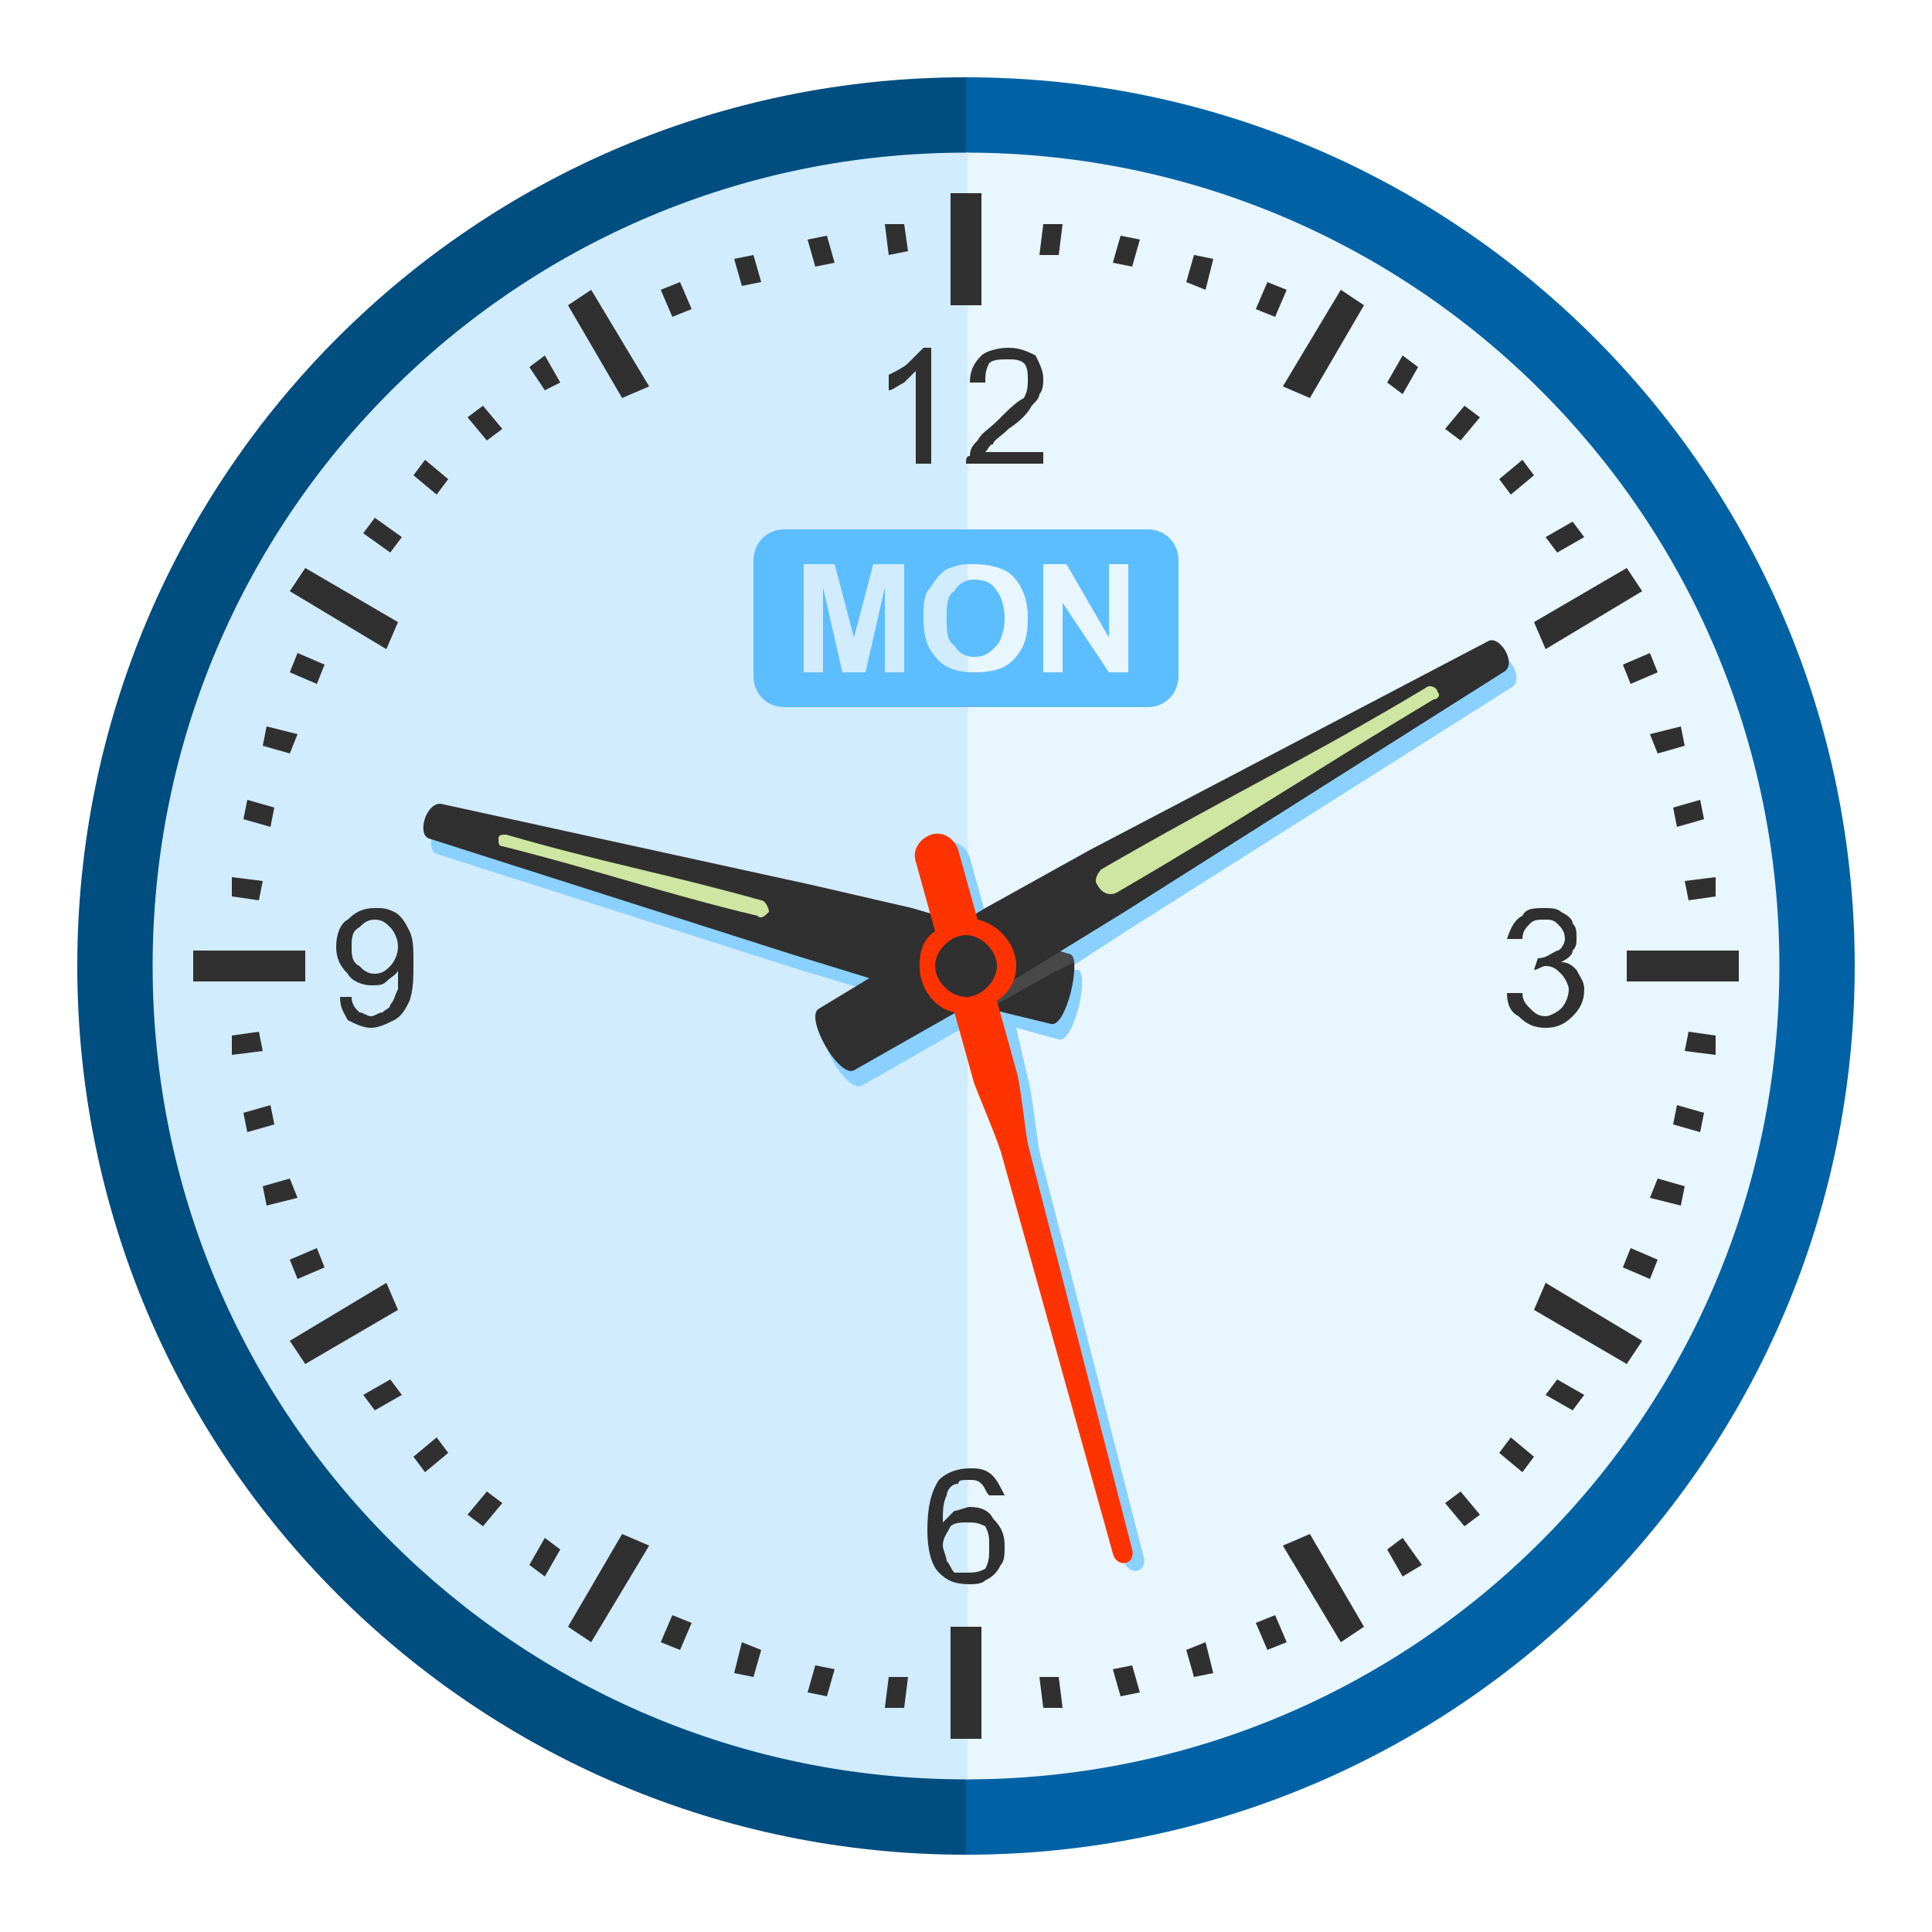 <?xml version="1.0" encoding="UTF-8"?>
<!DOCTYPE svg PUBLIC "-//W3C//DTD SVG 1.1//EN" "http://www.w3.org/Graphics/SVG/1.1/DTD/svg11.dtd">
<!-- Creator: CorelDRAW X6 -->
<svg xmlns="http://www.w3.org/2000/svg" xml:space="preserve" width="100%" height="100%" version="1.1" style="shape-rendering:geometricPrecision; text-rendering:geometricPrecision; image-rendering:optimizeQuality; fill-rule:evenodd; clip-rule:evenodd"
viewBox="0 0 500 500"
 xmlns:xlink="http://www.w3.org/1999/xlink">
 <defs>
  <style type="text/css">
   <![CDATA[
    .str1 {stroke:#D1ECFF;stroke-width:1}
    .str0 {stroke:#E8F6FF;stroke-width:1}
    .fil2 {fill:#004D80}
    .fil0 {fill:#0062A4}
    .fil6 {fill:#303030}
    .fil7 {fill:#484848}
    .fil9 {fill:#5DBEFF}
    .fil5 {fill:#8BD1FF}
    .fil8 {fill:#CEE6A2}
    .fil3 {fill:#D1ECFF}
    .fil1 {fill:#E8F6FF}
    .fil10 {fill:#FF3300}
    .fil4 {fill:#303030;fill-rule:nonzero}
   ]]>
  </style>
 </defs>
 <g id="Layer_x0020_1">
  <path class="fil0" d="M250 250l0 230c127,0 230,-103 230,-230 0,-127 -103,-230 -230,-230l0 230z"/>
  <path class="fil1 str0" d="M250 250l0 210c116,0 210,-94 210,-210 0,-116 -94,-210 -210,-210l0 210z"/>
  <path class="fil2" d="M250 250l0 230c-127,0 -230,-103 -230,-230 0,-127 103,-230 230,-230l0 230z"/>
  <path class="fil3 str1" d="M250 250l0 210c-116,0 -210,-94 -210,-210 0,-116 94,-210 210,-210l0 210z"/>
  <path class="fil4" d="M60 268l7 -1 1 5 -8 1 0 -5zm3 20l7 -2 1 5 -7 2 -1 -5zm5 19l7 -2 2 5 -8 2 -1 -5zm7 19l7 -3 2 5 -7 3 -2 -5zm19 35l7 -4 3 4 -7 4 -3 -4zm13 16l6 -5 3 4 -6 5 -3 -4zm14 15l5 -6 4 3 -5 6 -4 -3zm16 13l4 -7 4 3 -4 7 -4 -3zm34 20l3 -7 5 2 -3 7 -5 -2zm19 8l2 -8 5 2 -2 7 -5 -1zm19 5l2 -7 5 1 -2 7 -5 -1zm20 4l1 -8 5 0 -1 8 -5 0zm41 0l-1 -8 5 0 1 8 -5 0zm20 -3l-2 -7 5 -1 2 7 -5 1zm19 -5l-2 -7 5 -2 2 8 -5 1zm19 -7l-3 -7 5 -2 3 7 -5 2zm35 -19l-4 -7 4 -3 5 7 -5 3zm16 -13l-5 -6 4 -3 5 6 -4 3zm15 -14l-6 -5 3 -4 6 5 -3 4zm13 -16l-7 -4 3 -4 7 4 -3 4zm20 -34l-7 -3 2 -5 7 3 -2 5zm8 -19l-8 -2 2 -5 7 2 -1 5zm5 -19l-7 -2 1 -5 7 2 -1 5zm4 -20l-8 -1 1 -5 7 1 0 5zm-210 -215l1 7 -5 1 -1 -8 5 0zm-20 3l2 7 -5 1 -2 -7 5 -1zm-19 5l2 7 -5 1 -2 -7 5 -1zm-19 7l3 7 -5 2 -3 -7 5 -2zm-35 19l4 7 -4 2 -4 -6 4 -3zm-16 13l5 6 -4 3 -5 -6 4 -3zm-15 14l6 5 -3 4 -6 -5 3 -4zm-13 15l7 5 -3 4 -7 -5 3 -4zm-20 35l7 3 -2 5 -7 -3 2 -5zm-8 19l8 2 -2 5 -7 -2 1 -5zm-5 19l7 2 -1 5 -7 -2 1 -5zm-4 20l8 1 -1 5 -7 -1 0 -5zm384 5l-7 1 -1 -5 8 -1 0 5zm-3 -20l-7 2 -1 -5 7 -2 1 5zm-5 -19l-7 2 -2 -5 8 -2 1 5zm-7 -19l-7 3 -2 -5 7 -3 2 5zm-19 -35l-7 4 -3 -4 7 -4 3 4zm-13 -16l-6 5 -3 -4 6 -5 3 4zm-14 -15l-5 6 -4 -3 5 -6 4 3zm-16 -13l-4 7 -4 -3 4 -7 4 3zm-34 -20l-3 7 -5 -2 3 -7 5 2zm-19 -8l-2 8 -5 -2 2 -7 5 1zm-19 -5l-2 7 -5 -1 2 -7 5 1zm-20 -4l-1 8 -5 0 1 -8 5 0z"/>
  <path class="fil5" d="M296 403l-27 -105c-1,-6 -2,-16 -3,-19l-3 -13 11 3c4,1 8,-17 5,-18l-3 0 17 -11 98 -62c4,-2 -1,-10 -4,-8l-103 54c0,0 -27,15 -27,15l-1 1 -5 -18c-1,-3 -4,-5 -7,-4 -3,1 -5,4 -4,7l4 16 -6 -2c0,0 -26,-6 -26,-6l-96 -21c-4,0 -6,8 -3,9l94 30 20 6 -13 8c-4,2 5,18 9,16l28 -16 4 17c1,3 5,12 7,18l29 104c1,4 6,3 5,-1z"/>
  <path class="fil4" d="M421 353l-24 -14 3 -7 25 15 -4 6zm-74 72l-15 -25 7 -3 14 24 -6 4zm-268 -278l24 14 -3 7 -25 -15 4 -6zm74 -72l15 25 -7 3 -14 -24 6 -4zm200 4l-14 24 -7 -3 15 -25 6 4zm72 74l-25 15 -3 -7 24 -14 4 6zm-278 268l14 -24 7 3 -15 25 -6 -4zm-72 -74l25 -15 3 7 -24 14 -4 -6zm179 -297l0 29 -8 0 0 -29 8 0zm196 204l-29 0 0 -8 29 0 0 8zm-204 196l0 -29 8 0 0 29 -8 0zm-196 -204l29 0 0 8 -29 0 0 -8z"/>
  <path class="fil6" d="M114 208l96 21c0,0 26,6 26,6l41 12c3,1 -1,19 -5,18l-41 -10c0,0 -26,-8 -26,-8l-94 -30c-3,-1 -1,-9 3,-9z"/>
  <path class="fil7" d="M253 240l24 7c0,0 1,1 1,2l-6 3 -16 9 -25 -6 -1 -1 23 -14z"/>
  <path class="fil6" d="M389 174l-98 62c0,0 -26,16 -26,16l-44 25c-4,2 -13,-14 -9,-16l43 -26c0,0 27,-15 27,-15l103 -54c3,-2 8,6 4,8z"/>
  <path class="fil8" d="M372 179c1,1 0,2 -1,2 -30,18 -51,32 -82,50 -2,1 -4,0 -5,-2 -1,-1 0,-3 1,-4 31,-18 54,-29 84,-47 1,-1 3,0 3,1z"/>
  <path class="fil8" d="M129 217c0,-1 1,-1 2,-1 24,7 41,10 66,17 1,0 2,2 2,3 -1,1 -2,2 -3,1 -25,-6 -42,-12 -66,-18 -1,0 -1,-1 -1,-2z"/>
  <path class="fil9" d="M203 137l94 0c5,0 8,4 8,8l0 30c0,4 -3,8 -8,8l-94 0c-5,0 -8,-4 -8,-8l0 -30c0,-4 3,-8 8,-8zm5 37l0 -28 8 0 5 19 5 -19 8 0 0 28 -5 0 0 -22 -5 22 -6 0 -5 -22 0 22 -5 0zm31 -14c0,-3 0,-5 1,-7 1,-1 2,-3 3,-4 1,-1 2,-2 3,-2 2,-1 4,-1 6,-1 4,0 8,1 10,3 3,3 4,7 4,11 0,5 -1,8 -4,11 -2,2 -5,3 -10,3 -4,0 -7,-1 -9,-3 -3,-3 -4,-6 -4,-11zm6 0c0,3 0,6 2,7 1,2 3,3 5,3 3,0 4,-1 6,-3 1,-1 2,-4 2,-7 0,-3 -1,-6 -2,-7 -1,-2 -3,-3 -6,-3 -2,0 -4,1 -5,3 -2,1 -2,4 -2,7zm25 14l0 -28 6 0 11 19 0 -19 5 0 0 28 -5 0 -12 -18 0 18 -5 0z"/>
  <path class="fil10" d="M293 401l-27 -105c-1,-6 -2,-16 -3,-19l-5 -18c3,-2 5,-5 5,-9 0,-6 -5,-11 -10,-12l-5 -18c-1,-3 -4,-5 -7,-4 -3,1 -5,4 -4,7l5 18c-3,2 -4,5 -4,9 0,6 4,11 9,12l5 18c1,3 5,12 7,18l29 104c1,4 6,3 5,-1zm-43 -159c4,0 8,4 8,8 0,4 -4,8 -8,8 -4,0 -8,-4 -8,-8 0,-4 4,-8 8,-8z"/>
  <path class="fil4" d="M241 120l-4 0 0 -24c-1,1 -2,2 -3,3 -2,1 -3,2 -4,2l0 -4c2,-1 4,-2 5,-3 2,-2 3,-3 4,-4l2 0 0 30zm19 267l-4 0c-1,-1 -1,-2 -2,-3 -1,-1 -2,-1 -3,-1 -2,0 -3,0 -3,1 -2,0 -3,2 -3,3 -1,2 -1,4 -1,7 1,-1 2,-2 3,-3 1,0 3,-1 4,-1 3,0 5,1 6,3 2,2 3,4 3,7 0,2 0,4 -1,5 -1,2 -2,3 -4,4 -1,1 -3,1 -4,1 -4,0 -6,-1 -8,-3 -2,-2 -3,-6 -3,-11 0,-6 1,-10 3,-13 2,-2 5,-3 8,-3 2,0 4,0 6,2 1,1 2,3 3,5zm-16 13c0,1 1,3 1,4 1,1 1,2 2,3 1,0 2,0 3,0 2,0 3,0 5,-1 1,-2 1,-3 1,-6 0,-2 0,-3 -1,-5 -2,-1 -3,-1 -5,-1 -1,0 -3,0 -4,1 -1,2 -2,3 -2,5zm-156 -142l3 0c0,2 1,3 2,4 1,0 2,1 3,1 1,0 2,-1 3,-1 1,-1 2,-1 2,-2 1,-1 1,-2 2,-4 0,-1 0,-3 0,-4 0,0 0,-1 0,-1 0,1 -2,2 -3,3 -1,1 -2,1 -4,1 -2,0 -5,-1 -6,-3 -2,-2 -3,-4 -3,-7 0,-3 1,-6 3,-7 2,-2 4,-3 7,-3 2,0 3,0 5,1 2,1 3,3 4,5 1,2 1,5 1,8 0,4 0,7 -1,10 -1,2 -2,4 -4,5 -2,1 -4,2 -6,2 -2,0 -4,-1 -6,-2 -1,-2 -2,-3 -2,-6zm15 -13c0,-2 -1,-4 -2,-5 -1,-1 -2,-2 -4,-2 -2,0 -3,1 -4,2 -2,1 -2,3 -2,5 0,2 0,4 2,5 1,1 2,2 4,2 2,0 3,-1 4,-2 1,-1 2,-3 2,-5zm287 12l4 0c0,2 1,3 2,4 1,1 2,2 4,2 1,0 3,-1 4,-2 1,-1 2,-3 2,-5 0,-1 -1,-3 -2,-4 -1,-1 -2,-2 -4,-2 -1,0 -2,1 -3,1l1 -3c0,0 0,0 0,0 2,0 3,-1 5,-2 1,0 2,-2 2,-3 0,-2 -1,-3 -2,-4 -1,-1 -2,-1 -3,-1 -2,0 -3,0 -4,1 -1,1 -2,2 -2,4l-4 0c1,-3 2,-5 4,-6 1,-2 3,-2 6,-2 1,0 3,0 4,1 2,1 3,2 3,3 1,1 1,2 1,4 0,1 0,2 -1,3 0,1 -1,2 -3,3 2,0 3,1 4,2 1,2 2,3 2,5 0,3 -1,5 -3,7 -2,2 -4,3 -7,3 -3,0 -5,-1 -7,-3 -2,-1 -3,-3 -3,-6zm-120 -140l0 3 -20 0c0,-1 0,-2 1,-2 0,-2 1,-3 2,-4 1,-2 3,-3 5,-5 3,-3 5,-5 7,-6 1,-2 1,-3 1,-5 0,-1 0,-3 -1,-4 -1,-1 -3,-1 -4,-1 -2,0 -4,0 -5,1 -1,2 -1,3 -1,5l-4 0c0,-3 1,-5 3,-7 1,-1 4,-2 7,-2 3,0 5,1 7,2 1,2 2,4 2,6 0,1 0,3 -1,4 0,1 -1,2 -2,3 -1,2 -3,4 -6,6 -2,2 -4,3 -4,4 -1,0 -1,1 -2,2l15 0z"/>
 </g>
</svg>
